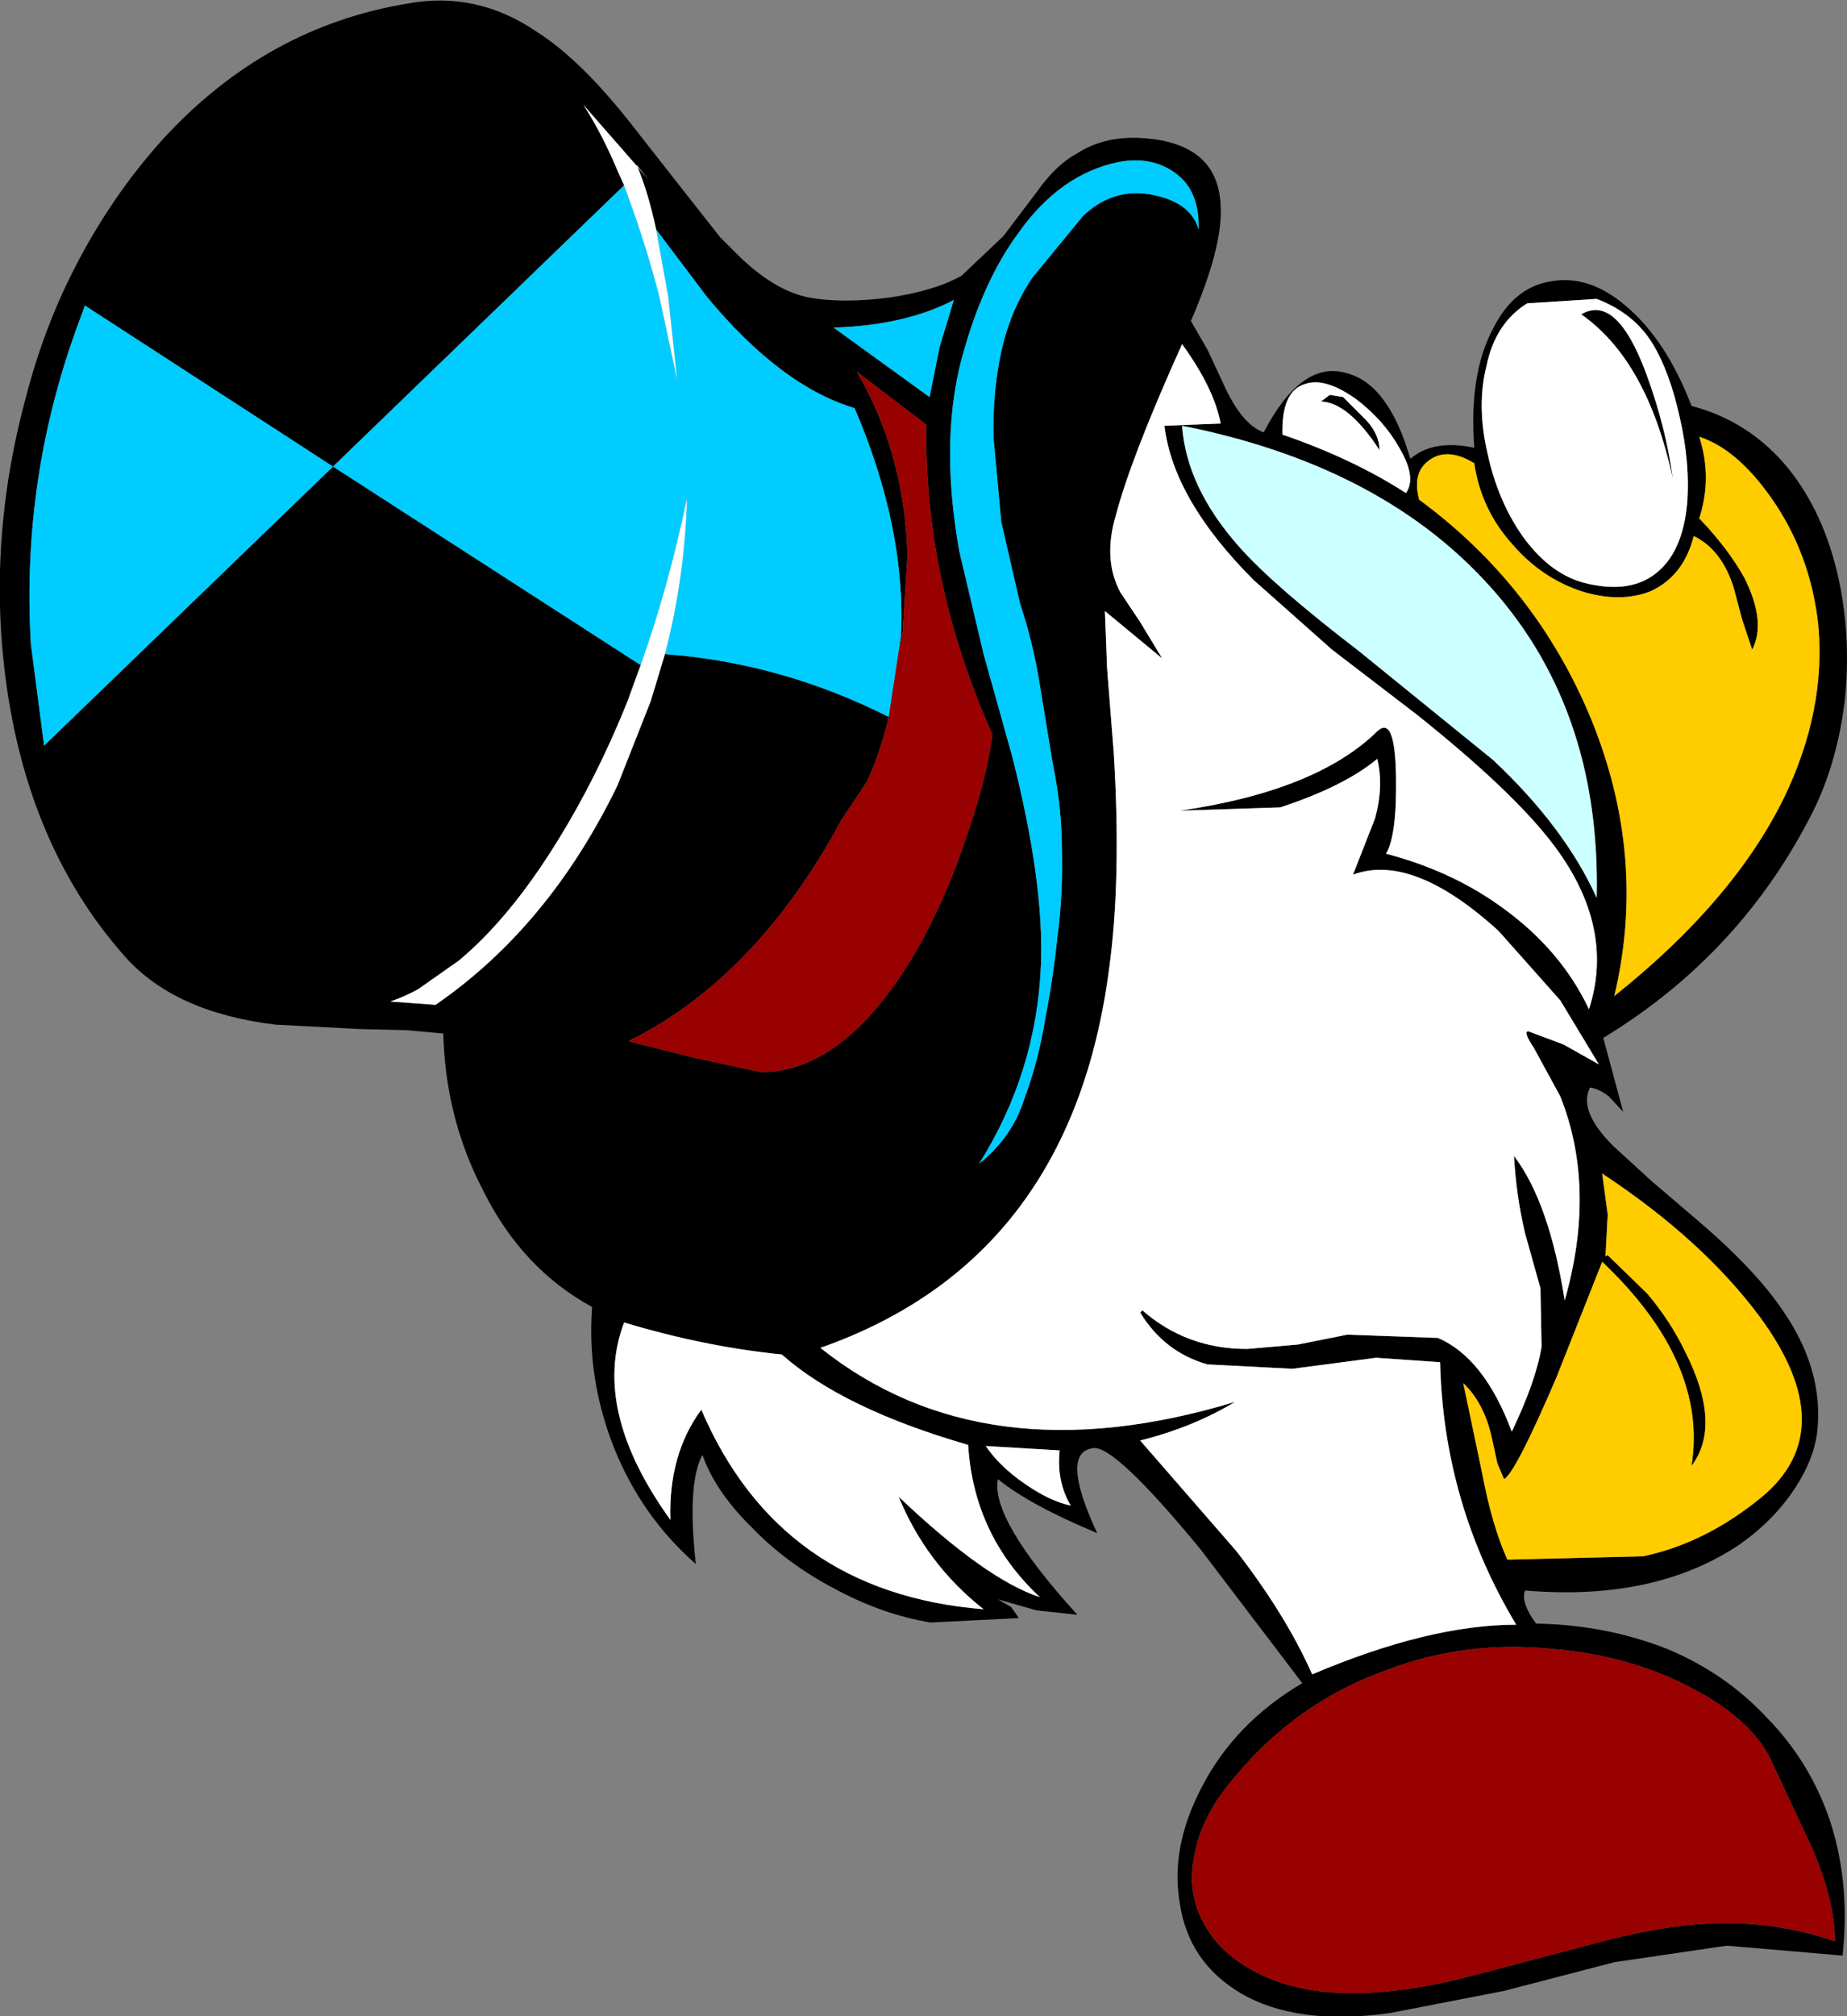 <?xml version="1.0" encoding="UTF-8" standalone="no"?>
<svg xmlns:xlink="http://www.w3.org/1999/xlink" height="91.4px" width="83.75px" xmlns="http://www.w3.org/2000/svg">
  <rect width="100%" height="100%" fill="#808080" stroke="none"/>
  <g transform="matrix(1.0, 0.0, 0.0, 1.0, 65.15, 82.1)">
    <path d="M-36.85 -73.7 L-50.05 -60.95 -61.3 -68.25 -61.5 -67.7 Q-64.2 -60.55 -63.75 -52.9 L-63.15 -48.3 -50.05 -60.95 -36.1 -51.95 -36.7 -50.3 Q-38.25 -46.45 -40.3 -43.3 -42.25 -40.3 -44.35 -38.55 L-46.2 -37.25 Q-46.85 -36.9 -47.45 -36.7 L-45.4 -36.55 Q-40.25 -40.1 -37.15 -46.5 L-35.65 -50.3 -35.3 -51.45 -35.0 -52.45 Q-29.7 -52.05 -24.85 -49.6 -25.25 -47.9 -25.85 -46.65 L-27.05 -44.85 -27.15 -44.65 Q-28.4 -42.35 -30.05 -40.3 -33.0 -36.7 -36.65 -34.9 L-33.65 -34.15 -30.65 -33.5 Q-26.7 -33.5 -23.4 -39.35 -22.15 -41.65 -21.25 -44.4 -20.4 -46.9 -20.15 -48.8 -23.25 -55.75 -23.15 -62.85 L-26.3 -65.25 Q-24.15 -61.6 -24.0 -56.95 L-24.2 -53.8 -24.2 -53.6 -24.4 -52.5 -24.35 -52.9 -24.3 -53.25 Q-24.05 -58.1 -26.4 -63.6 -29.75 -64.6 -33.1 -68.65 L-35.4 -71.7 Q-35.75 -73.35 -36.25 -74.55 L-35.75 -73.95 -36.3 -74.65 -36.25 -74.55 -38.7 -77.35 Q-37.85 -76.05 -37.1 -74.25 L-36.85 -73.7 M-46.6 -81.95 Q-43.5 -82.5 -40.8 -80.65 -38.75 -79.35 -36.35 -76.25 L-34.35 -73.7 -32.5 -71.35 -31.9 -70.75 Q-30.1 -68.9 -28.4 -68.6 -26.95 -68.35 -24.9 -68.6 -22.8 -68.9 -21.55 -69.6 L-19.65 -71.4 -18.1 -73.45 Q-17.25 -74.65 -16.3 -75.15 -15.15 -75.9 -13.55 -75.85 -9.9 -75.7 -9.8 -72.75 -9.7 -70.9 -11.15 -67.55 L-10.4 -66.25 -9.7 -64.75 Q-8.85 -62.85 -7.85 -62.5 -6.15 -65.75 -4.15 -65.2 -2.2 -64.75 -1.2 -61.3 -0.15 -62.2 1.7 -61.8 1.45 -65.15 2.55 -67.2 3.5 -69.1 5.2 -69.35 6.9 -69.65 8.55 -68.25 10.4 -66.7 11.55 -63.7 14.2 -63.0 15.95 -60.85 17.55 -58.85 18.2 -55.95 18.8 -53.25 18.5 -50.35 18.15 -47.5 17.05 -45.3 13.8 -38.85 7.55 -35.05 L8.45 -31.7 7.8 -32.4 Q7.35 -32.75 6.95 -32.8 6.4 -31.75 8.0 -30.15 L9.75 -28.55 11.8 -26.8 Q14.5 -24.5 15.75 -22.6 17.55 -19.95 17.25 -17.2 17.1 -15.95 16.25 -14.65 15.3 -13.2 13.75 -12.1 9.9 -9.5 4.0 -10.0 3.8 -9.45 4.5 -8.5 7.65 -8.45 10.45 -7.35 13.1 -6.25 15.0 -4.2 16.95 -2.2 17.85 0.5 18.75 3.3 18.4 6.55 L13.15 6.1 8.05 6.85 3.05 8.15 -2.1 9.15 Q-6.35 9.75 -8.9 8.25 -11.25 6.85 -11.65 4.2 -12.1 1.65 -10.65 -1.1 -9.15 -4.0 -6.1 -5.8 L-10.7 -11.85 Q-14.65 -16.65 -15.6 -16.45 -17.1 -16.25 -15.4 -12.6 -18.5 -13.9 -19.9 -15.05 -20.25 -13.25 -16.3 -8.9 L-18.15 -9.1 -19.9 -9.6 -19.3 -9.25 -18.95 -8.75 -22.95 -8.55 Q-25.1 -8.9 -27.25 -10.05 -29.45 -11.2 -31.0 -12.8 -32.7 -14.45 -33.3 -16.15 -34.0 -14.85 -33.6 -11.2 -36.05 -13.35 -37.3 -16.45 -38.55 -19.6 -38.3 -22.85 -41.5 -24.6 -43.25 -28.15 -44.95 -31.4 -45.05 -35.25 L-46.7 -35.4 -48.8 -35.45 -52.65 -35.65 Q-57.2 -36.2 -59.45 -38.7 -63.6 -43.35 -64.75 -50.35 -65.85 -57.1 -64.0 -64.0 -63.35 -66.55 -62.3 -68.85 -60.5 -72.75 -57.8 -75.75 -53.1 -80.9 -46.6 -81.95 M-21.9 -68.5 Q-24.1 -67.35 -27.35 -67.25 L-23.0 -64.1 -22.55 -66.35 -21.9 -68.5 M-10.8 -71.7 Q-10.75 -73.45 -11.85 -74.25 -12.95 -75.05 -14.45 -74.75 -17.1 -74.2 -19.0 -71.5 -20.5 -69.45 -21.4 -66.35 -22.6 -62.4 -21.65 -57.1 L-20.55 -52.45 -19.25 -47.8 Q-17.8 -42.1 -17.95 -38.35 -18.15 -33.5 -20.75 -29.35 -19.25 -30.55 -18.7 -32.3 -18.05 -34.05 -17.75 -35.95 -17.4 -37.75 -17.2 -39.65 -16.95 -41.55 -17.0 -43.5 -17.0 -45.5 -17.4 -47.4 L-18.0 -51.05 Q-18.3 -52.95 -18.9 -54.75 L-19.75 -58.45 -20.1 -62.25 Q-20.15 -64.3 -19.75 -66.15 -19.35 -68.0 -18.35 -69.5 L-16.05 -72.3 Q-14.65 -73.65 -12.8 -73.25 -11.15 -72.9 -10.8 -71.7 M7.25 -68.55 L4.1 -68.35 Q2.65 -67.45 2.25 -65.5 1.8 -63.7 2.3 -61.55 2.75 -59.45 3.85 -57.85 5.05 -56.15 6.6 -55.7 8.85 -55.1 10.1 -56.25 11.15 -57.2 11.35 -59.25 11.5 -61.1 11.0 -63.25 10.55 -65.25 9.8 -66.5 8.95 -67.9 7.25 -68.55 M10.7 -60.4 Q9.55 -65.75 6.55 -67.85 8.15 -68.8 9.5 -65.15 10.4 -62.7 10.7 -60.4 M15.15 -59.55 Q13.6 -61.75 11.9 -62.3 12.5 -60.45 11.9 -58.6 13.2 -57.25 13.95 -55.9 14.95 -53.9 14.3 -52.65 L13.85 -54.0 13.45 -55.5 Q12.9 -57.2 11.65 -57.8 11.2 -56.0 9.7 -55.3 8.3 -54.75 6.55 -55.3 4.75 -55.9 3.45 -57.4 2.0 -59.0 1.7 -61.1 0.55 -61.8 -0.25 -61.3 -1.15 -60.75 -0.8 -59.45 4.5 -55.55 7.0 -49.5 9.55 -43.25 8.05 -36.95 13.45 -41.25 15.75 -45.95 17.65 -49.9 17.3 -53.75 16.95 -57.0 15.15 -59.55 M-3.2 -63.05 Q-2.6 -62.4 -2.6 -61.7 -4.0 -63.85 -5.25 -63.9 L-4.85 -64.2 -4.25 -64.1 -3.2 -63.05 M-3.8 -42.45 L-2.8 -45.0 Q-2.4 -46.45 -2.7 -47.7 -4.2 -46.45 -7.1 -45.5 L-11.65 -45.35 Q-5.45 -46.25 -2.7 -48.95 -1.9 -49.7 -1.85 -46.95 -1.8 -44.25 -2.3 -43.4 0.75 -42.6 3.05 -40.9 5.65 -39.0 6.9 -36.35 8.05 -39.9 5.55 -43.45 3.8 -45.95 -0.9 -49.7 L-4.75 -52.65 -8.3 -55.8 Q-11.95 -59.45 -12.35 -62.8 L-9.8 -62.9 Q-10.1 -64.5 -11.55 -66.5 -13.85 -61.4 -14.55 -58.75 -15.15 -56.75 -14.35 -55.25 L-13.45 -53.9 -12.45 -52.25 -15.05 -54.4 -14.95 -51.8 -14.65 -48.0 Q-14.3 -42.3 -14.85 -38.25 -16.55 -25.0 -27.95 -21.0 -20.55 -15.1 -9.15 -18.55 -11.05 -17.4 -13.45 -16.8 L-9.1 -11.8 Q-6.85 -8.9 -5.65 -6.2 -0.35 -8.45 3.6 -8.45 0.3 -13.95 0.15 -20.35 L-2.75 -20.55 -6.55 -20.05 -10.4 -20.25 Q-12.35 -20.8 -13.45 -22.6 L-13.35 -22.7 Q-11.35 -20.95 -8.6 -20.95 L-6.3 -21.15 -4.05 -21.6 0.05 -21.45 Q2.15 -20.55 3.4 -17.2 4.5 -19.5 4.75 -21.05 L4.7 -23.7 4.0 -26.2 Q3.6 -27.9 3.5 -29.7 5.1 -27.6 5.8 -23.15 7.25 -28.25 5.6 -32.4 L4.4 -34.6 Q3.9 -35.35 4.15 -35.35 L5.75 -34.75 7.35 -33.85 5.6 -36.75 2.8 -39.9 Q-1.1 -43.45 -3.8 -42.45 M-1.4 -59.75 Q-0.9 -60.45 -1.7 -61.8 -2.4 -63.05 -3.65 -64.0 -5.05 -65.0 -5.95 -64.7 -7.05 -64.4 -7.0 -62.4 -3.8 -61.3 -1.4 -59.75 M2.55 -47.65 Q5.8 -44.6 7.25 -41.4 7.45 -50.15 2.15 -55.8 -2.75 -61.05 -11.55 -62.8 -11.35 -60.0 -8.95 -57.3 -7.4 -55.55 -3.55 -52.6 L2.55 -47.65 M9.55 -23.45 Q10.6 -22.2 11.25 -20.85 12.95 -17.5 11.55 -15.65 12.3 -20.35 7.5 -24.9 L5.4 -19.6 Q3.55 -15.3 3.05 -15.05 L2.75 -15.75 2.5 -16.9 Q2.15 -18.5 1.2 -19.4 L2.05 -15.35 Q2.5 -12.95 3.2 -11.4 L9.35 -11.55 Q12.2 -12.15 14.75 -14.25 18.4 -17.3 14.65 -22.4 12.05 -25.9 7.5 -28.9 L7.75 -27.05 7.65 -25.15 7.75 -25.2 9.55 -23.45 M5.25 -7.35 Q1.3 -7.75 -2.25 -6.4 -6.35 -4.95 -9.2 -1.5 -10.7 0.25 -11.0 2.05 -11.35 3.75 -10.5 5.2 -9.75 6.55 -8.0 7.4 -6.25 8.25 -3.8 8.25 -1.4 8.25 1.65 7.45 L6.95 6.05 Q10.05 5.2 12.3 5.1 15.3 4.95 18.05 5.9 18.05 4.1 17.05 1.75 L15.25 -2.1 Q14.4 -4.1 11.6 -5.55 8.8 -7.05 5.25 -7.35 M-20.45 -16.55 Q-19.85 -15.65 -18.7 -14.85 -17.55 -14.05 -16.6 -13.85 -17.25 -14.95 -17.1 -16.35 L-20.45 -16.55 M-34.75 -13.2 Q-34.85 -16.15 -33.35 -18.2 -29.8 -9.9 -20.55 -9.15 -23.15 -11.2 -24.4 -14.25 -20.45 -10.5 -18.0 -9.7 -21.0 -12.5 -21.25 -16.6 -26.95 -18.25 -29.7 -20.7 -33.2 -21.05 -36.85 -22.15 -38.35 -18.2 -34.75 -13.2" fill="#000000" fill-rule="evenodd" stroke="none"/>
    <path d="M-36.1 -51.95 L-50.05 -60.95 -63.15 -48.3 -63.75 -52.9 Q-64.2 -60.55 -61.5 -67.7 L-61.3 -68.25 -50.05 -60.95 -36.85 -73.7 -36.6 -73.0 Q-35.85 -70.95 -35.25 -68.65 L-34.45 -64.9 -34.85 -68.65 -35.4 -71.7 -33.1 -68.65 Q-29.75 -64.6 -26.4 -63.6 -24.05 -58.1 -24.3 -53.25 L-24.35 -52.9 -24.85 -49.6 Q-29.7 -52.05 -35.0 -52.45 -34.1 -55.9 -34.0 -59.5 -34.85 -55.45 -36.1 -51.95 M-21.9 -68.5 L-22.55 -66.35 -23.0 -64.1 -27.35 -67.25 Q-24.1 -67.35 -21.9 -68.5 M-10.8 -71.7 Q-11.15 -72.9 -12.8 -73.25 -14.65 -73.65 -16.05 -72.3 L-18.35 -69.5 Q-19.35 -68.0 -19.75 -66.15 -20.15 -64.3 -20.1 -62.25 L-19.75 -58.45 -18.9 -54.75 Q-18.3 -52.95 -18.0 -51.05 L-17.4 -47.4 Q-17.0 -45.5 -17.0 -43.5 -16.95 -41.55 -17.2 -39.65 -17.4 -37.75 -17.75 -35.95 -18.05 -34.05 -18.7 -32.3 -19.25 -30.55 -20.75 -29.35 -18.15 -33.5 -17.95 -38.35 -17.8 -42.1 -19.25 -47.8 L-20.55 -52.45 -21.65 -57.1 Q-22.6 -62.4 -21.4 -66.35 -20.5 -69.45 -19.0 -71.5 -17.1 -74.2 -14.45 -74.75 -12.95 -75.05 -11.85 -74.25 -10.75 -73.45 -10.8 -71.7" fill="#00ccff" fill-rule="evenodd" stroke="none"/>
    <path d="M-36.85 -73.7 L-37.1 -74.25 Q-37.85 -76.05 -38.7 -77.35 L-36.25 -74.55 -36.3 -74.65 -35.75 -73.95 -36.25 -74.55 Q-35.75 -73.35 -35.4 -71.7 L-34.85 -68.65 -34.45 -64.9 -35.25 -68.65 Q-35.85 -70.95 -36.6 -73.0 L-36.85 -73.7 M-35.0 -52.45 L-35.3 -51.45 -35.65 -50.3 -37.15 -46.5 Q-40.25 -40.1 -45.4 -36.55 L-47.45 -36.7 Q-46.85 -36.9 -46.2 -37.25 L-44.35 -38.55 Q-42.25 -40.3 -40.3 -43.3 -38.25 -46.45 -36.7 -50.3 L-36.1 -51.95 Q-34.85 -55.45 -34.0 -59.5 -34.1 -55.9 -35.0 -52.45 M7.25 -68.55 Q8.95 -67.9 9.8 -66.5 10.55 -65.25 11.0 -63.25 11.5 -61.1 11.35 -59.25 11.15 -57.2 10.1 -56.25 8.85 -55.1 6.6 -55.7 5.05 -56.15 3.85 -57.85 2.75 -59.45 2.3 -61.55 1.8 -63.7 2.25 -65.5 2.65 -67.45 4.1 -68.35 L7.25 -68.55 M10.7 -60.4 Q10.4 -62.7 9.5 -65.15 8.15 -68.8 6.55 -67.85 9.55 -65.75 10.7 -60.4 M-3.2 -63.05 L-4.25 -64.1 -4.85 -64.2 -5.25 -63.9 Q-4.0 -63.85 -2.6 -61.7 -2.6 -62.4 -3.2 -63.05 M-1.4 -59.75 Q-3.8 -61.3 -7.0 -62.4 -7.05 -64.4 -5.95 -64.7 -5.05 -65.0 -3.65 -64.0 -2.4 -63.05 -1.7 -61.8 -0.9 -60.45 -1.4 -59.75 M-3.8 -42.45 Q-1.1 -43.45 2.8 -39.9 L5.6 -36.75 7.35 -33.85 5.75 -34.75 4.15 -35.35 Q3.9 -35.35 4.4 -34.6 L5.6 -32.4 Q7.25 -28.25 5.8 -23.15 5.1 -27.6 3.5 -29.7 3.6 -27.9 4.0 -26.2 L4.7 -23.7 4.75 -21.05 Q4.5 -19.5 3.4 -17.2 2.15 -20.55 0.05 -21.45 L-4.05 -21.6 -6.3 -21.15 -8.6 -20.95 Q-11.35 -20.95 -13.35 -22.7 L-13.45 -22.6 Q-12.35 -20.8 -10.4 -20.25 L-6.55 -20.05 -2.75 -20.55 0.15 -20.35 Q0.3 -13.95 3.6 -8.45 -0.35 -8.45 -5.65 -6.2 -6.85 -8.9 -9.1 -11.8 L-13.45 -16.8 Q-11.05 -17.4 -9.15 -18.55 -20.55 -15.1 -27.95 -21.0 -16.55 -25.0 -14.85 -38.25 -14.3 -42.3 -14.65 -48.0 L-14.95 -51.8 -15.05 -54.4 -12.45 -52.25 -13.45 -53.9 -14.35 -55.25 Q-15.15 -56.75 -14.55 -58.75 -13.85 -61.4 -11.55 -66.5 -10.1 -64.5 -9.8 -62.9 L-12.35 -62.8 Q-11.95 -59.45 -8.3 -55.8 L-4.75 -52.65 -0.9 -49.7 Q3.8 -45.95 5.55 -43.45 8.05 -39.9 6.9 -36.35 5.65 -39.0 3.05 -40.9 0.75 -42.6 -2.3 -43.4 -1.8 -44.25 -1.85 -46.95 -1.9 -49.7 -2.7 -48.95 -5.45 -46.25 -11.65 -45.35 L-7.1 -45.5 Q-4.2 -46.45 -2.7 -47.7 -2.4 -46.45 -2.8 -45.0 L-3.8 -42.45 M-34.75 -13.2 Q-38.35 -18.2 -36.85 -22.15 -33.2 -21.05 -29.7 -20.7 -26.95 -18.25 -21.25 -16.6 -21.0 -12.5 -18.0 -9.7 -20.45 -10.5 -24.4 -14.25 -23.15 -11.2 -20.55 -9.15 -29.8 -9.9 -33.35 -18.2 -34.85 -16.15 -34.75 -13.2 M-20.45 -16.55 L-17.1 -16.35 Q-17.25 -14.95 -16.6 -13.85 -17.55 -14.05 -18.7 -14.85 -19.85 -15.65 -20.45 -16.55" fill="#ffffff" fill-rule="evenodd" stroke="none"/>
    <path d="M15.15 -59.55 Q16.95 -57.0 17.3 -53.75 17.65 -49.9 15.75 -45.95 13.45 -41.25 8.05 -36.95 9.55 -43.25 7.0 -49.5 4.5 -55.55 -0.8 -59.45 -1.15 -60.75 -0.25 -61.3 0.55 -61.8 1.7 -61.1 2.0 -59.0 3.45 -57.4 4.75 -55.9 6.55 -55.3 8.3 -54.75 9.7 -55.3 11.2 -56.0 11.65 -57.8 12.9 -57.2 13.45 -55.5 L13.85 -54.0 14.3 -52.65 Q14.95 -53.9 13.95 -55.9 13.2 -57.25 11.9 -58.6 12.5 -60.45 11.9 -62.3 13.6 -61.75 15.15 -59.55 M9.55 -23.45 L7.75 -25.2 7.65 -25.15 7.75 -27.05 7.5 -28.9 Q12.05 -25.9 14.65 -22.4 18.4 -17.3 14.75 -14.25 12.2 -12.15 9.35 -11.55 L3.2 -11.4 Q2.5 -12.95 2.05 -15.35 L1.2 -19.4 Q2.15 -18.5 2.5 -16.9 L2.75 -15.75 3.05 -15.05 Q3.55 -15.3 5.4 -19.6 L7.5 -24.9 Q12.3 -20.35 11.55 -15.65 12.95 -17.5 11.25 -20.85 10.6 -22.2 9.55 -23.45" fill="#ffcc00" fill-rule="evenodd" stroke="none"/>
    <path d="M2.55 -47.65 L-3.55 -52.6 Q-7.4 -55.55 -8.95 -57.3 -11.35 -60.0 -11.55 -62.8 -2.75 -61.05 2.15 -55.8 7.45 -50.15 7.25 -41.4 5.8 -44.6 2.55 -47.65" fill="#ccffff" fill-rule="evenodd" stroke="none"/>
    <path d="M-24.35 -52.9 L-24.4 -52.5 -24.2 -53.6 -24.2 -53.8 -24.0 -56.95 Q-24.15 -61.6 -26.3 -65.25 L-23.15 -62.85 Q-23.25 -55.75 -20.15 -48.8 -20.4 -46.9 -21.25 -44.4 -22.15 -41.65 -23.4 -39.35 -26.7 -33.5 -30.65 -33.5 L-33.65 -34.15 -36.65 -34.9 Q-33.0 -36.7 -30.05 -40.3 -28.4 -42.35 -27.15 -44.65 L-27.05 -44.85 -25.85 -46.65 Q-25.25 -47.9 -24.85 -49.6 L-24.35 -52.9 M5.25 -7.35 Q8.8 -7.05 11.6 -5.55 14.4 -4.1 15.25 -2.1 L17.05 1.75 Q18.05 4.1 18.05 5.9 15.3 4.95 12.3 5.1 10.05 5.2 6.95 6.05 L1.65 7.45 Q-1.4 8.25 -3.8 8.25 -6.25 8.25 -8.0 7.4 -9.75 6.55 -10.5 5.2 -11.35 3.75 -11.0 2.05 -10.7 0.25 -9.2 -1.5 -6.35 -4.95 -2.25 -6.4 1.3 -7.75 5.25 -7.35" fill="#990000" fill-rule="evenodd" stroke="none"/>
  </g>
</svg>
